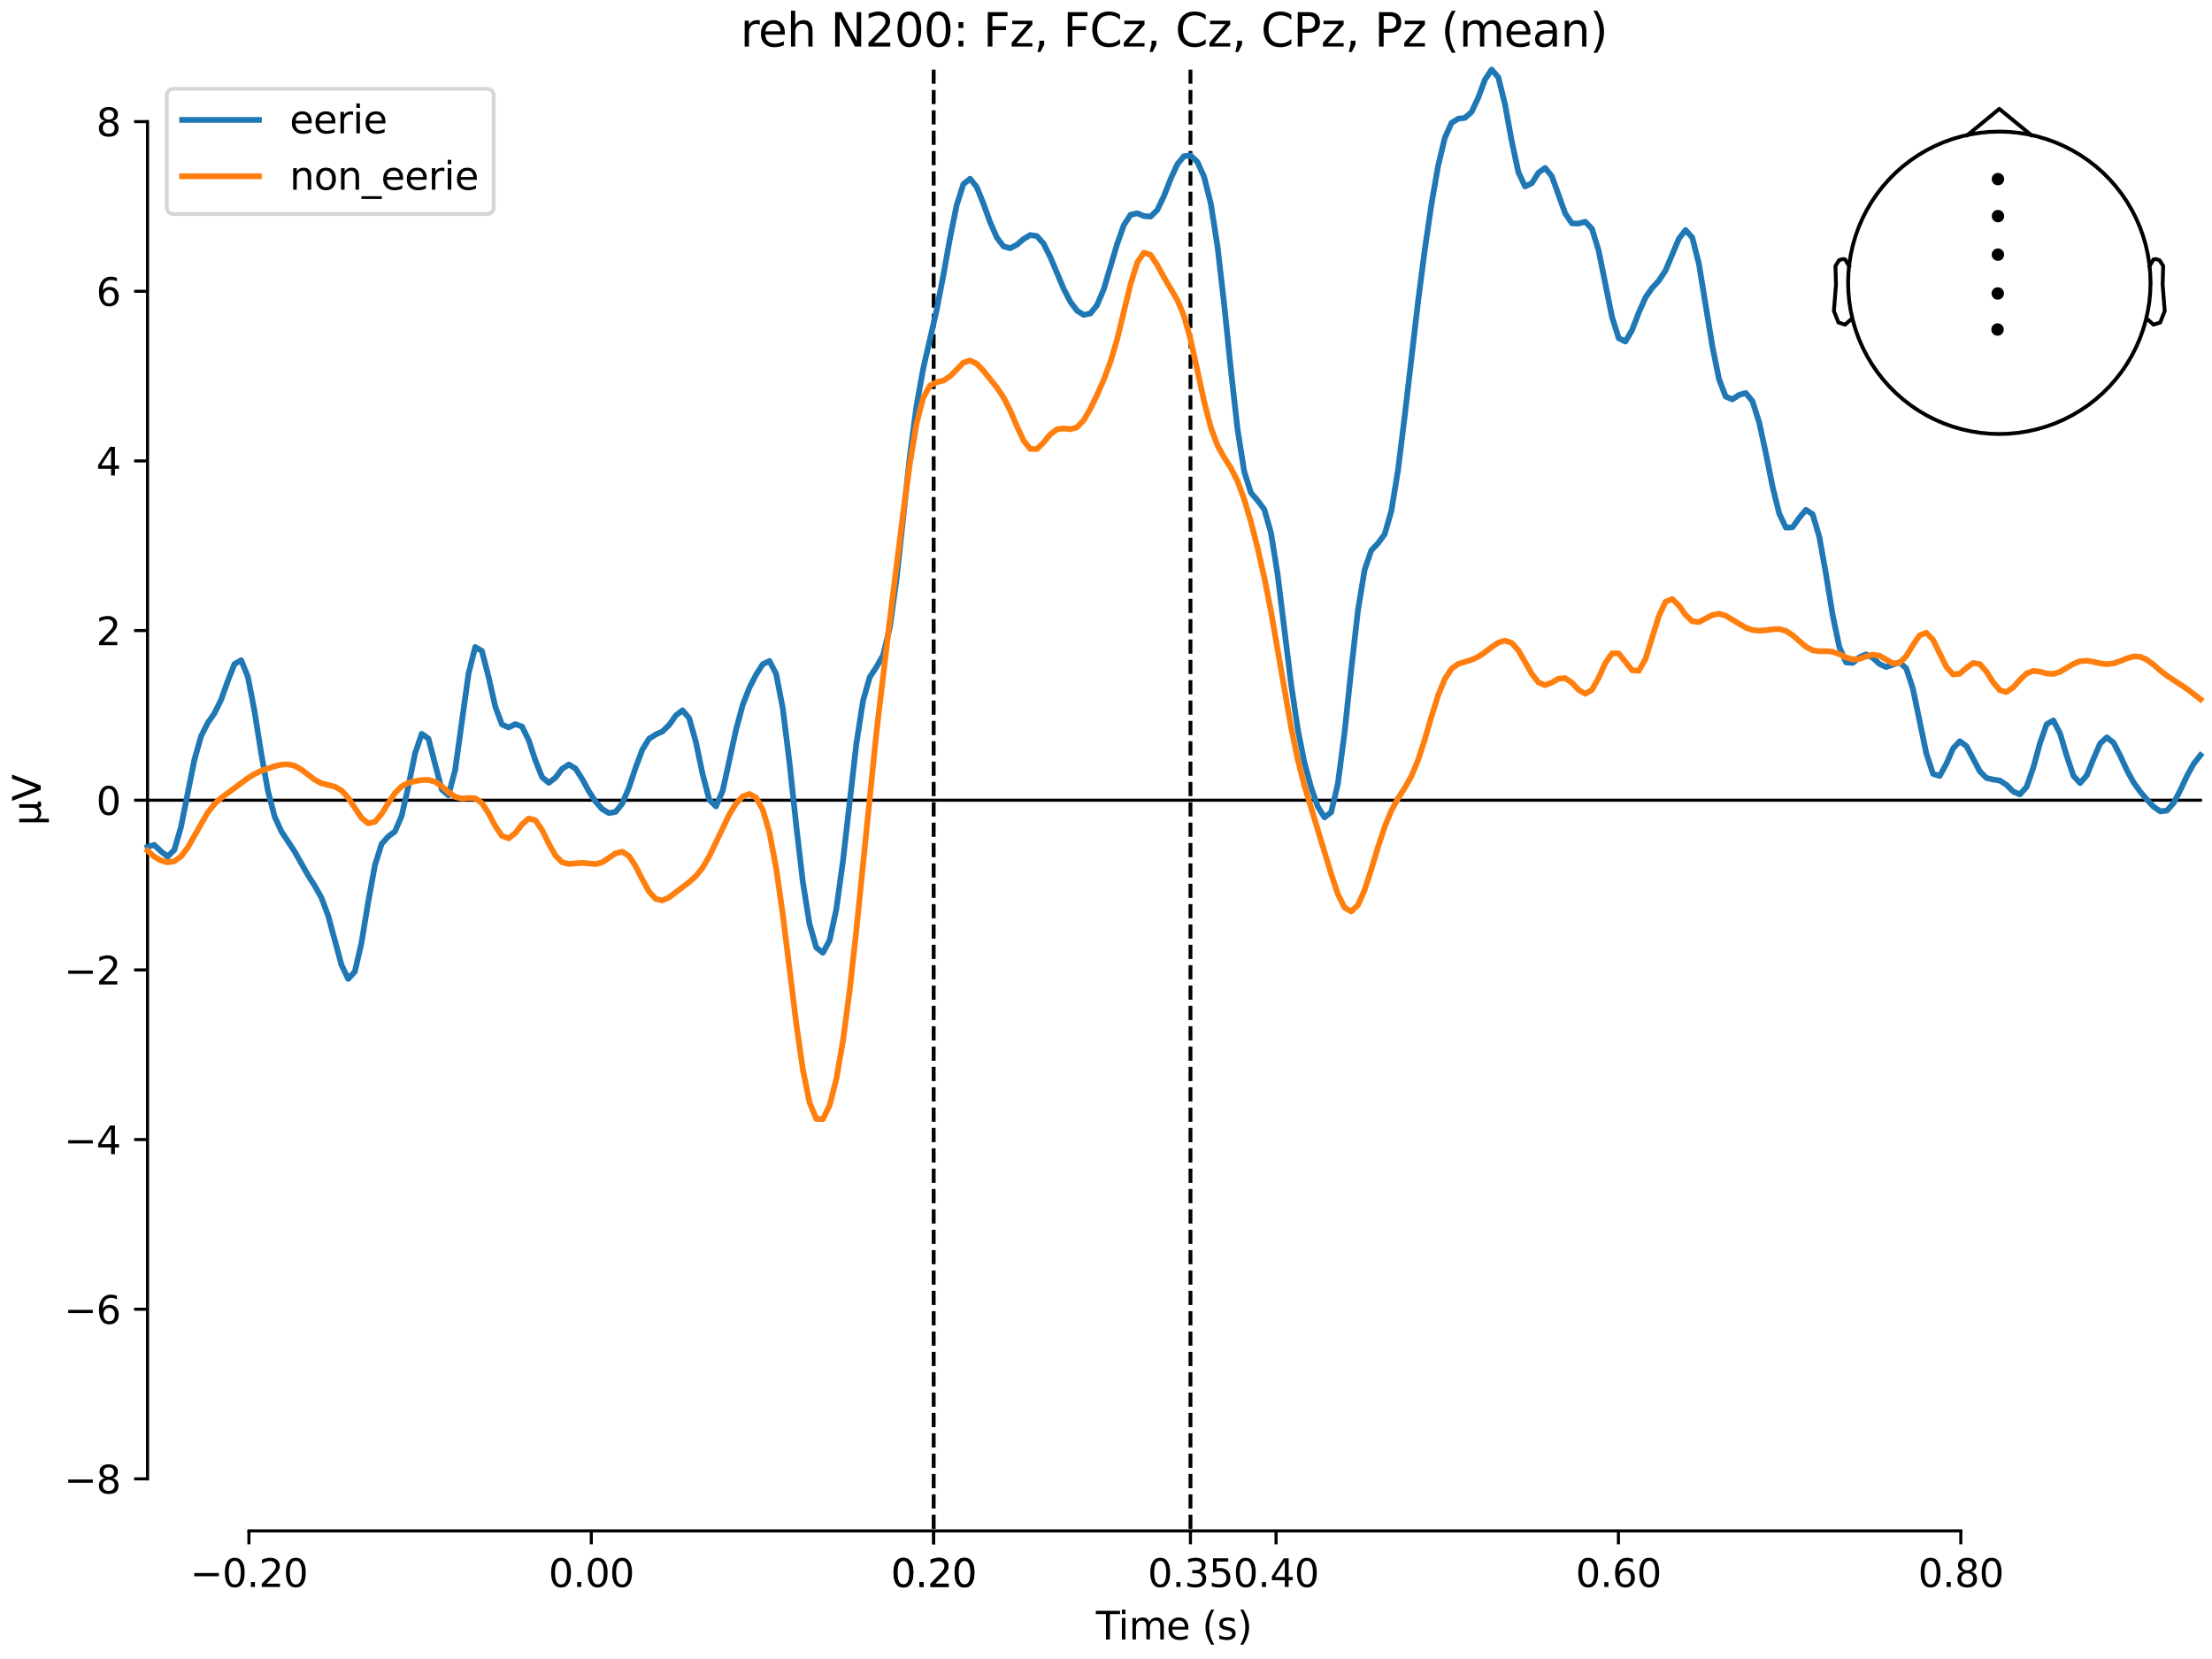 <?xml version="1.0" encoding="utf-8" standalone="no"?>
<!DOCTYPE svg PUBLIC "-//W3C//DTD SVG 1.1//EN"
  "http://www.w3.org/Graphics/SVG/1.1/DTD/svg11.dtd">
<svg xmlns:xlink="http://www.w3.org/1999/xlink" width="576pt" height="432pt" viewBox="0 0 576 432" xmlns="http://www.w3.org/2000/svg" version="1.1">
 <defs>
  <style type="text/css">*{stroke-linejoin: round; stroke-linecap: butt}</style>
 </defs>
 <g id="figure_1">
  <g id="patch_1">
   <path d="M 0 432 
L 576 432 
L 576 0 
L 0 0 
z
" style="fill: #ffffff"/>
  </g>
  <g id="axes_1">
   <g id="patch_2">
    <path d="M 38.421 398.644 
L 573 398.644 
L 573 18.118 
L 38.421 18.118 
L 38.421 398.644 
z
" style="fill: none; opacity: 0"/>
   </g>
   <g id="patch_3">
    <path d="M 38.421 385.096 
L 38.421 31.666 
" style="fill: none; stroke: #000000; stroke-width: 0.8; stroke-linejoin: miter; stroke-linecap: square"/>
   </g>
   <g id="LineCollection_1">
    <path d="M 243.128 18.118 
L 243.128 398.644 
" clip-path="url(#p1a2ca07b69)" style="fill: none; stroke-dasharray: 3.7,1.6; stroke-dashoffset: 0; stroke: #000000"/>
    <path d="M 309.994 18.118 
L 309.994 398.644 
" clip-path="url(#p1a2ca07b69)" style="fill: none; stroke-dasharray: 3.7,1.6; stroke-dashoffset: 0; stroke: #000000"/>
   </g>
   <g id="matplotlib.axis_1">
    <g id="xtick_1">
     <g id="line2d_1">
      <defs>
       <path id="m8102256a90" d="M 0 0 
L 0 3.5 
" style="stroke: #000000; stroke-width: 0.8"/>
      </defs>
      <g>
       <use xlink:href="#m8102256a90" x="64.819" y="398.644" style="stroke: #000000; stroke-width: 0.8"/>
      </g>
     </g>
     <g id="text_1">
      <!-- −0.20 -->
      <g transform="translate(49.496 413.242) scale(0.1 -0.1)">
       <defs>
        <path id="DejaVuSans-2212" d="M 678 2272 
L 4684 2272 
L 4684 1741 
L 678 1741 
L 678 2272 
z
" transform="scale(0.016)"/>
        <path id="DejaVuSans-30" d="M 2034 4250 
Q 1547 4250 1301 3770 
Q 1056 3291 1056 2328 
Q 1056 1369 1301 889 
Q 1547 409 2034 409 
Q 2525 409 2770 889 
Q 3016 1369 3016 2328 
Q 3016 3291 2770 3770 
Q 2525 4250 2034 4250 
z
M 2034 4750 
Q 2819 4750 3233 4129 
Q 3647 3509 3647 2328 
Q 3647 1150 3233 529 
Q 2819 -91 2034 -91 
Q 1250 -91 836 529 
Q 422 1150 422 2328 
Q 422 3509 836 4129 
Q 1250 4750 2034 4750 
z
" transform="scale(0.016)"/>
        <path id="DejaVuSans-2e" d="M 684 794 
L 1344 794 
L 1344 0 
L 684 0 
L 684 794 
z
" transform="scale(0.016)"/>
        <path id="DejaVuSans-32" d="M 1228 531 
L 3431 531 
L 3431 0 
L 469 0 
L 469 531 
Q 828 903 1448 1529 
Q 2069 2156 2228 2338 
Q 2531 2678 2651 2914 
Q 2772 3150 2772 3378 
Q 2772 3750 2511 3984 
Q 2250 4219 1831 4219 
Q 1534 4219 1204 4116 
Q 875 4013 500 3803 
L 500 4441 
Q 881 4594 1212 4672 
Q 1544 4750 1819 4750 
Q 2544 4750 2975 4387 
Q 3406 4025 3406 3419 
Q 3406 3131 3298 2873 
Q 3191 2616 2906 2266 
Q 2828 2175 2409 1742 
Q 1991 1309 1228 531 
z
" transform="scale(0.016)"/>
       </defs>
       <use xlink:href="#DejaVuSans-2212"/>
       <use xlink:href="#DejaVuSans-30" transform="translate(83.789 0)"/>
       <use xlink:href="#DejaVuSans-2e" transform="translate(147.412 0)"/>
       <use xlink:href="#DejaVuSans-32" transform="translate(179.199 0)"/>
       <use xlink:href="#DejaVuSans-30" transform="translate(242.822 0)"/>
      </g>
     </g>
    </g>
    <g id="xtick_2">
     <g id="line2d_2">
      <g>
       <use xlink:href="#m8102256a90" x="153.973" y="398.644" style="stroke: #000000; stroke-width: 0.8"/>
      </g>
     </g>
     <g id="text_2">
      <!-- 0.00 -->
      <g transform="translate(142.84 413.242) scale(0.1 -0.1)">
       <use xlink:href="#DejaVuSans-30"/>
       <use xlink:href="#DejaVuSans-2e" transform="translate(63.623 0)"/>
       <use xlink:href="#DejaVuSans-30" transform="translate(95.41 0)"/>
       <use xlink:href="#DejaVuSans-30" transform="translate(159.033 0)"/>
      </g>
     </g>
    </g>
    <g id="xtick_3">
     <g id="line2d_3">
      <g>
       <use xlink:href="#m8102256a90" x="243.128" y="398.644" style="stroke: #000000; stroke-width: 0.8"/>
      </g>
     </g>
     <g id="text_3">
      <!-- 0.20 -->
      <g transform="translate(231.995 413.242) scale(0.1 -0.1)">
       <use xlink:href="#DejaVuSans-30"/>
       <use xlink:href="#DejaVuSans-2e" transform="translate(63.623 0)"/>
       <use xlink:href="#DejaVuSans-32" transform="translate(95.41 0)"/>
       <use xlink:href="#DejaVuSans-30" transform="translate(159.033 0)"/>
      </g>
     </g>
    </g>
    <g id="xtick_4">
     <g id="line2d_4">
      <g>
       <use xlink:href="#m8102256a90" x="243.128" y="398.644" style="stroke: #000000; stroke-width: 0.8"/>
      </g>
     </g>
     <g id="text_4">
      <!-- 0.20 -->
      <g transform="translate(231.995 413.242) scale(0.1 -0.1)">
       <use xlink:href="#DejaVuSans-30"/>
       <use xlink:href="#DejaVuSans-2e" transform="translate(63.623 0)"/>
       <use xlink:href="#DejaVuSans-32" transform="translate(95.41 0)"/>
       <use xlink:href="#DejaVuSans-30" transform="translate(159.033 0)"/>
      </g>
     </g>
    </g>
    <g id="xtick_5">
     <g id="line2d_5">
      <g>
       <use xlink:href="#m8102256a90" x="309.994" y="398.644" style="stroke: #000000; stroke-width: 0.8"/>
      </g>
     </g>
     <g id="text_5">
      <!-- 0.35 -->
      <g transform="translate(298.861 413.242) scale(0.1 -0.1)">
       <defs>
        <path id="DejaVuSans-33" d="M 2597 2516 
Q 3050 2419 3304 2112 
Q 3559 1806 3559 1356 
Q 3559 666 3084 287 
Q 2609 -91 1734 -91 
Q 1441 -91 1130 -33 
Q 819 25 488 141 
L 488 750 
Q 750 597 1062 519 
Q 1375 441 1716 441 
Q 2309 441 2620 675 
Q 2931 909 2931 1356 
Q 2931 1769 2642 2001 
Q 2353 2234 1838 2234 
L 1294 2234 
L 1294 2753 
L 1863 2753 
Q 2328 2753 2575 2939 
Q 2822 3125 2822 3475 
Q 2822 3834 2567 4026 
Q 2313 4219 1838 4219 
Q 1578 4219 1281 4162 
Q 984 4106 628 3988 
L 628 4550 
Q 988 4650 1302 4700 
Q 1616 4750 1894 4750 
Q 2613 4750 3031 4423 
Q 3450 4097 3450 3541 
Q 3450 3153 3228 2886 
Q 3006 2619 2597 2516 
z
" transform="scale(0.016)"/>
        <path id="DejaVuSans-35" d="M 691 4666 
L 3169 4666 
L 3169 4134 
L 1269 4134 
L 1269 2991 
Q 1406 3038 1543 3061 
Q 1681 3084 1819 3084 
Q 2600 3084 3056 2656 
Q 3513 2228 3513 1497 
Q 3513 744 3044 326 
Q 2575 -91 1722 -91 
Q 1428 -91 1123 -41 
Q 819 9 494 109 
L 494 744 
Q 775 591 1075 516 
Q 1375 441 1709 441 
Q 2250 441 2565 725 
Q 2881 1009 2881 1497 
Q 2881 1984 2565 2268 
Q 2250 2553 1709 2553 
Q 1456 2553 1204 2497 
Q 953 2441 691 2322 
L 691 4666 
z
" transform="scale(0.016)"/>
       </defs>
       <use xlink:href="#DejaVuSans-30"/>
       <use xlink:href="#DejaVuSans-2e" transform="translate(63.623 0)"/>
       <use xlink:href="#DejaVuSans-33" transform="translate(95.41 0)"/>
       <use xlink:href="#DejaVuSans-35" transform="translate(159.033 0)"/>
      </g>
     </g>
    </g>
    <g id="xtick_6">
     <g id="line2d_6">
      <g>
       <use xlink:href="#m8102256a90" x="332.282" y="398.644" style="stroke: #000000; stroke-width: 0.8"/>
      </g>
     </g>
     <g id="text_6">
      <!-- 0.40 -->
      <g transform="translate(321.15 413.242) scale(0.1 -0.1)">
       <defs>
        <path id="DejaVuSans-34" d="M 2419 4116 
L 825 1625 
L 2419 1625 
L 2419 4116 
z
M 2253 4666 
L 3047 4666 
L 3047 1625 
L 3713 1625 
L 3713 1100 
L 3047 1100 
L 3047 0 
L 2419 0 
L 2419 1100 
L 313 1100 
L 313 1709 
L 2253 4666 
z
" transform="scale(0.016)"/>
       </defs>
       <use xlink:href="#DejaVuSans-30"/>
       <use xlink:href="#DejaVuSans-2e" transform="translate(63.623 0)"/>
       <use xlink:href="#DejaVuSans-34" transform="translate(95.41 0)"/>
       <use xlink:href="#DejaVuSans-30" transform="translate(159.033 0)"/>
      </g>
     </g>
    </g>
    <g id="xtick_7">
     <g id="line2d_7">
      <g>
       <use xlink:href="#m8102256a90" x="421.437" y="398.644" style="stroke: #000000; stroke-width: 0.8"/>
      </g>
     </g>
     <g id="text_7">
      <!-- 0.60 -->
      <g transform="translate(410.304 413.242) scale(0.1 -0.1)">
       <defs>
        <path id="DejaVuSans-36" d="M 2113 2584 
Q 1688 2584 1439 2293 
Q 1191 2003 1191 1497 
Q 1191 994 1439 701 
Q 1688 409 2113 409 
Q 2538 409 2786 701 
Q 3034 994 3034 1497 
Q 3034 2003 2786 2293 
Q 2538 2584 2113 2584 
z
M 3366 4563 
L 3366 3988 
Q 3128 4100 2886 4159 
Q 2644 4219 2406 4219 
Q 1781 4219 1451 3797 
Q 1122 3375 1075 2522 
Q 1259 2794 1537 2939 
Q 1816 3084 2150 3084 
Q 2853 3084 3261 2657 
Q 3669 2231 3669 1497 
Q 3669 778 3244 343 
Q 2819 -91 2113 -91 
Q 1303 -91 875 529 
Q 447 1150 447 2328 
Q 447 3434 972 4092 
Q 1497 4750 2381 4750 
Q 2619 4750 2861 4703 
Q 3103 4656 3366 4563 
z
" transform="scale(0.016)"/>
       </defs>
       <use xlink:href="#DejaVuSans-30"/>
       <use xlink:href="#DejaVuSans-2e" transform="translate(63.623 0)"/>
       <use xlink:href="#DejaVuSans-36" transform="translate(95.41 0)"/>
       <use xlink:href="#DejaVuSans-30" transform="translate(159.033 0)"/>
      </g>
     </g>
    </g>
    <g id="xtick_8">
     <g id="line2d_8">
      <g>
       <use xlink:href="#m8102256a90" x="510.592" y="398.644" style="stroke: #000000; stroke-width: 0.8"/>
      </g>
     </g>
     <g id="text_8">
      <!-- 0.80 -->
      <g transform="translate(499.459 413.242) scale(0.1 -0.1)">
       <defs>
        <path id="DejaVuSans-38" d="M 2034 2216 
Q 1584 2216 1326 1975 
Q 1069 1734 1069 1313 
Q 1069 891 1326 650 
Q 1584 409 2034 409 
Q 2484 409 2743 651 
Q 3003 894 3003 1313 
Q 3003 1734 2745 1975 
Q 2488 2216 2034 2216 
z
M 1403 2484 
Q 997 2584 770 2862 
Q 544 3141 544 3541 
Q 544 4100 942 4425 
Q 1341 4750 2034 4750 
Q 2731 4750 3128 4425 
Q 3525 4100 3525 3541 
Q 3525 3141 3298 2862 
Q 3072 2584 2669 2484 
Q 3125 2378 3379 2068 
Q 3634 1759 3634 1313 
Q 3634 634 3220 271 
Q 2806 -91 2034 -91 
Q 1263 -91 848 271 
Q 434 634 434 1313 
Q 434 1759 690 2068 
Q 947 2378 1403 2484 
z
M 1172 3481 
Q 1172 3119 1398 2916 
Q 1625 2713 2034 2713 
Q 2441 2713 2670 2916 
Q 2900 3119 2900 3481 
Q 2900 3844 2670 4047 
Q 2441 4250 2034 4250 
Q 1625 4250 1398 4047 
Q 1172 3844 1172 3481 
z
" transform="scale(0.016)"/>
       </defs>
       <use xlink:href="#DejaVuSans-30"/>
       <use xlink:href="#DejaVuSans-2e" transform="translate(63.623 0)"/>
       <use xlink:href="#DejaVuSans-38" transform="translate(95.41 0)"/>
       <use xlink:href="#DejaVuSans-30" transform="translate(159.033 0)"/>
      </g>
     </g>
    </g>
    <g id="text_9">
     <!-- Time (s) -->
     <g transform="translate(285.381 426.92) scale(0.1 -0.1)">
      <defs>
       <path id="DejaVuSans-54" d="M -19 4666 
L 3928 4666 
L 3928 4134 
L 2272 4134 
L 2272 0 
L 1638 0 
L 1638 4134 
L -19 4134 
L -19 4666 
z
" transform="scale(0.016)"/>
       <path id="DejaVuSans-69" d="M 603 3500 
L 1178 3500 
L 1178 0 
L 603 0 
L 603 3500 
z
M 603 4863 
L 1178 4863 
L 1178 4134 
L 603 4134 
L 603 4863 
z
" transform="scale(0.016)"/>
       <path id="DejaVuSans-6d" d="M 3328 2828 
Q 3544 3216 3844 3400 
Q 4144 3584 4550 3584 
Q 5097 3584 5394 3201 
Q 5691 2819 5691 2113 
L 5691 0 
L 5113 0 
L 5113 2094 
Q 5113 2597 4934 2840 
Q 4756 3084 4391 3084 
Q 3944 3084 3684 2787 
Q 3425 2491 3425 1978 
L 3425 0 
L 2847 0 
L 2847 2094 
Q 2847 2600 2669 2842 
Q 2491 3084 2119 3084 
Q 1678 3084 1418 2786 
Q 1159 2488 1159 1978 
L 1159 0 
L 581 0 
L 581 3500 
L 1159 3500 
L 1159 2956 
Q 1356 3278 1631 3431 
Q 1906 3584 2284 3584 
Q 2666 3584 2933 3390 
Q 3200 3197 3328 2828 
z
" transform="scale(0.016)"/>
       <path id="DejaVuSans-65" d="M 3597 1894 
L 3597 1613 
L 953 1613 
Q 991 1019 1311 708 
Q 1631 397 2203 397 
Q 2534 397 2845 478 
Q 3156 559 3463 722 
L 3463 178 
Q 3153 47 2828 -22 
Q 2503 -91 2169 -91 
Q 1331 -91 842 396 
Q 353 884 353 1716 
Q 353 2575 817 3079 
Q 1281 3584 2069 3584 
Q 2775 3584 3186 3129 
Q 3597 2675 3597 1894 
z
M 3022 2063 
Q 3016 2534 2758 2815 
Q 2500 3097 2075 3097 
Q 1594 3097 1305 2825 
Q 1016 2553 972 2059 
L 3022 2063 
z
" transform="scale(0.016)"/>
       <path id="DejaVuSans-20" transform="scale(0.016)"/>
       <path id="DejaVuSans-28" d="M 1984 4856 
Q 1566 4138 1362 3434 
Q 1159 2731 1159 2009 
Q 1159 1288 1364 580 
Q 1569 -128 1984 -844 
L 1484 -844 
Q 1016 -109 783 600 
Q 550 1309 550 2009 
Q 550 2706 781 3412 
Q 1013 4119 1484 4856 
L 1984 4856 
z
" transform="scale(0.016)"/>
       <path id="DejaVuSans-73" d="M 2834 3397 
L 2834 2853 
Q 2591 2978 2328 3040 
Q 2066 3103 1784 3103 
Q 1356 3103 1142 2972 
Q 928 2841 928 2578 
Q 928 2378 1081 2264 
Q 1234 2150 1697 2047 
L 1894 2003 
Q 2506 1872 2764 1633 
Q 3022 1394 3022 966 
Q 3022 478 2636 193 
Q 2250 -91 1575 -91 
Q 1294 -91 989 -36 
Q 684 19 347 128 
L 347 722 
Q 666 556 975 473 
Q 1284 391 1588 391 
Q 1994 391 2212 530 
Q 2431 669 2431 922 
Q 2431 1156 2273 1281 
Q 2116 1406 1581 1522 
L 1381 1569 
Q 847 1681 609 1914 
Q 372 2147 372 2553 
Q 372 3047 722 3315 
Q 1072 3584 1716 3584 
Q 2034 3584 2315 3537 
Q 2597 3491 2834 3397 
z
" transform="scale(0.016)"/>
       <path id="DejaVuSans-29" d="M 513 4856 
L 1013 4856 
Q 1481 4119 1714 3412 
Q 1947 2706 1947 2009 
Q 1947 1309 1714 600 
Q 1481 -109 1013 -844 
L 513 -844 
Q 928 -128 1133 580 
Q 1338 1288 1338 2009 
Q 1338 2731 1133 3434 
Q 928 4138 513 4856 
z
" transform="scale(0.016)"/>
      </defs>
      <use xlink:href="#DejaVuSans-54"/>
      <use xlink:href="#DejaVuSans-69" transform="translate(57.959 0)"/>
      <use xlink:href="#DejaVuSans-6d" transform="translate(85.742 0)"/>
      <use xlink:href="#DejaVuSans-65" transform="translate(183.154 0)"/>
      <use xlink:href="#DejaVuSans-20" transform="translate(244.678 0)"/>
      <use xlink:href="#DejaVuSans-28" transform="translate(276.465 0)"/>
      <use xlink:href="#DejaVuSans-73" transform="translate(315.479 0)"/>
      <use xlink:href="#DejaVuSans-29" transform="translate(367.578 0)"/>
     </g>
    </g>
   </g>
   <g id="matplotlib.axis_2">
    <g id="ytick_1">
     <g id="line2d_9">
      <defs>
       <path id="m8fa2802367" d="M 0 0 
L -3.5 0 
" style="stroke: #000000; stroke-width: 0.8"/>
      </defs>
      <g>
       <use xlink:href="#m8fa2802367" x="38.421" y="385.096" style="stroke: #000000; stroke-width: 0.8"/>
      </g>
     </g>
     <g id="text_10">
      <!-- −8 -->
      <g transform="translate(16.678 388.895) scale(0.1 -0.1)">
       <use xlink:href="#DejaVuSans-2212"/>
       <use xlink:href="#DejaVuSans-38" transform="translate(83.789 0)"/>
      </g>
     </g>
    </g>
    <g id="ytick_2">
     <g id="line2d_10">
      <g>
       <use xlink:href="#m8fa2802367" x="38.421" y="340.917" style="stroke: #000000; stroke-width: 0.8"/>
      </g>
     </g>
     <g id="text_11">
      <!-- −6 -->
      <g transform="translate(16.678 344.717) scale(0.1 -0.1)">
       <use xlink:href="#DejaVuSans-2212"/>
       <use xlink:href="#DejaVuSans-36" transform="translate(83.789 0)"/>
      </g>
     </g>
    </g>
    <g id="ytick_3">
     <g id="line2d_11">
      <g>
       <use xlink:href="#m8fa2802367" x="38.421" y="296.739" style="stroke: #000000; stroke-width: 0.8"/>
      </g>
     </g>
     <g id="text_12">
      <!-- −4 -->
      <g transform="translate(16.678 300.538) scale(0.1 -0.1)">
       <use xlink:href="#DejaVuSans-2212"/>
       <use xlink:href="#DejaVuSans-34" transform="translate(83.789 0)"/>
      </g>
     </g>
    </g>
    <g id="ytick_4">
     <g id="line2d_12">
      <g>
       <use xlink:href="#m8fa2802367" x="38.421" y="252.56" style="stroke: #000000; stroke-width: 0.8"/>
      </g>
     </g>
     <g id="text_13">
      <!-- −2 -->
      <g transform="translate(16.678 256.359) scale(0.1 -0.1)">
       <use xlink:href="#DejaVuSans-2212"/>
       <use xlink:href="#DejaVuSans-32" transform="translate(83.789 0)"/>
      </g>
     </g>
    </g>
    <g id="ytick_5">
     <g id="line2d_13">
      <g>
       <use xlink:href="#m8fa2802367" x="38.421" y="208.381" style="stroke: #000000; stroke-width: 0.8"/>
      </g>
     </g>
     <g id="text_14">
      <!-- 0 -->
      <g transform="translate(25.058 212.18) scale(0.1 -0.1)">
       <use xlink:href="#DejaVuSans-30"/>
      </g>
     </g>
    </g>
    <g id="ytick_6">
     <g id="line2d_14">
      <g>
       <use xlink:href="#m8fa2802367" x="38.421" y="164.202" style="stroke: #000000; stroke-width: 0.8"/>
      </g>
     </g>
     <g id="text_15">
      <!-- 2 -->
      <g transform="translate(25.058 168.001) scale(0.1 -0.1)">
       <use xlink:href="#DejaVuSans-32"/>
      </g>
     </g>
    </g>
    <g id="ytick_7">
     <g id="line2d_15">
      <g>
       <use xlink:href="#m8fa2802367" x="38.421" y="120.023" style="stroke: #000000; stroke-width: 0.8"/>
      </g>
     </g>
     <g id="text_16">
      <!-- 4 -->
      <g transform="translate(25.058 123.823) scale(0.1 -0.1)">
       <use xlink:href="#DejaVuSans-34"/>
      </g>
     </g>
    </g>
    <g id="ytick_8">
     <g id="line2d_16">
      <g>
       <use xlink:href="#m8fa2802367" x="38.421" y="75.845" style="stroke: #000000; stroke-width: 0.8"/>
      </g>
     </g>
     <g id="text_17">
      <!-- 6 -->
      <g transform="translate(25.058 79.644) scale(0.1 -0.1)">
       <use xlink:href="#DejaVuSans-36"/>
      </g>
     </g>
    </g>
    <g id="ytick_9">
     <g id="line2d_17">
      <g>
       <use xlink:href="#m8fa2802367" x="38.421" y="31.666" style="stroke: #000000; stroke-width: 0.8"/>
      </g>
     </g>
     <g id="text_18">
      <!-- 8 -->
      <g transform="translate(25.058 35.465) scale(0.1 -0.1)">
       <use xlink:href="#DejaVuSans-38"/>
      </g>
     </g>
    </g>
    <g id="text_19">
     <!-- µV -->
     <g transform="translate(10.599 214.982) rotate(-90) scale(0.1 -0.1)">
      <defs>
       <path id="DejaVuSans-b5" d="M 544 -1331 
L 544 3500 
L 1119 3500 
L 1119 1325 
Q 1119 872 1334 640 
Q 1550 409 1972 409 
Q 2434 409 2667 671 
Q 2900 934 2900 1459 
L 2900 3500 
L 3475 3500 
L 3475 806 
Q 3475 619 3529 530 
Q 3584 441 3700 441 
Q 3728 441 3778 458 
Q 3828 475 3916 513 
L 3916 50 
Q 3788 -22 3673 -56 
Q 3559 -91 3450 -91 
Q 3234 -91 3106 31 
Q 2978 153 2931 403 
Q 2775 156 2548 32 
Q 2322 -91 2016 -91 
Q 1697 -91 1473 31 
Q 1250 153 1119 397 
L 1119 -1331 
L 544 -1331 
z
" transform="scale(0.016)"/>
       <path id="DejaVuSans-56" d="M 1831 0 
L 50 4666 
L 709 4666 
L 2188 738 
L 3669 4666 
L 4325 4666 
L 2547 0 
L 1831 0 
z
" transform="scale(0.016)"/>
      </defs>
      <use xlink:href="#DejaVuSans-b5"/>
      <use xlink:href="#DejaVuSans-56" transform="translate(63.623 0)"/>
     </g>
    </g>
   </g>
   <g id="patch_4">
    <path d="M 64.819 398.644 
L 510.592 398.644 
" style="fill: none; stroke: #000000; stroke-width: 0.8; stroke-linejoin: miter; stroke-linecap: square"/>
   </g>
   <g id="patch_5">
    <path d="M 38.421 208.381 
L 573 208.381 
" style="fill: none; stroke: #000000; stroke-width: 0.8; stroke-linejoin: miter; stroke-linecap: square"/>
   </g>
   <g id="text_20">
    <!-- reh N200: Fz, FCz, Cz, CPz, Pz (mean) -->
    <g transform="translate(192.797 12.118) scale(0.12 -0.12)">
     <defs>
      <path id="DejaVuSans-72" d="M 2631 2963 
Q 2534 3019 2420 3045 
Q 2306 3072 2169 3072 
Q 1681 3072 1420 2755 
Q 1159 2438 1159 1844 
L 1159 0 
L 581 0 
L 581 3500 
L 1159 3500 
L 1159 2956 
Q 1341 3275 1631 3429 
Q 1922 3584 2338 3584 
Q 2397 3584 2469 3576 
Q 2541 3569 2628 3553 
L 2631 2963 
z
" transform="scale(0.016)"/>
      <path id="DejaVuSans-68" d="M 3513 2113 
L 3513 0 
L 2938 0 
L 2938 2094 
Q 2938 2591 2744 2837 
Q 2550 3084 2163 3084 
Q 1697 3084 1428 2787 
Q 1159 2491 1159 1978 
L 1159 0 
L 581 0 
L 581 4863 
L 1159 4863 
L 1159 2956 
Q 1366 3272 1645 3428 
Q 1925 3584 2291 3584 
Q 2894 3584 3203 3211 
Q 3513 2838 3513 2113 
z
" transform="scale(0.016)"/>
      <path id="DejaVuSans-4e" d="M 628 4666 
L 1478 4666 
L 3547 763 
L 3547 4666 
L 4159 4666 
L 4159 0 
L 3309 0 
L 1241 3903 
L 1241 0 
L 628 0 
L 628 4666 
z
" transform="scale(0.016)"/>
      <path id="DejaVuSans-3a" d="M 750 794 
L 1409 794 
L 1409 0 
L 750 0 
L 750 794 
z
M 750 3309 
L 1409 3309 
L 1409 2516 
L 750 2516 
L 750 3309 
z
" transform="scale(0.016)"/>
      <path id="DejaVuSans-46" d="M 628 4666 
L 3309 4666 
L 3309 4134 
L 1259 4134 
L 1259 2759 
L 3109 2759 
L 3109 2228 
L 1259 2228 
L 1259 0 
L 628 0 
L 628 4666 
z
" transform="scale(0.016)"/>
      <path id="DejaVuSans-7a" d="M 353 3500 
L 3084 3500 
L 3084 2975 
L 922 459 
L 3084 459 
L 3084 0 
L 275 0 
L 275 525 
L 2438 3041 
L 353 3041 
L 353 3500 
z
" transform="scale(0.016)"/>
      <path id="DejaVuSans-2c" d="M 750 794 
L 1409 794 
L 1409 256 
L 897 -744 
L 494 -744 
L 750 256 
L 750 794 
z
" transform="scale(0.016)"/>
      <path id="DejaVuSans-43" d="M 4122 4306 
L 4122 3641 
Q 3803 3938 3442 4084 
Q 3081 4231 2675 4231 
Q 1875 4231 1450 3742 
Q 1025 3253 1025 2328 
Q 1025 1406 1450 917 
Q 1875 428 2675 428 
Q 3081 428 3442 575 
Q 3803 722 4122 1019 
L 4122 359 
Q 3791 134 3420 21 
Q 3050 -91 2638 -91 
Q 1578 -91 968 557 
Q 359 1206 359 2328 
Q 359 3453 968 4101 
Q 1578 4750 2638 4750 
Q 3056 4750 3426 4639 
Q 3797 4528 4122 4306 
z
" transform="scale(0.016)"/>
      <path id="DejaVuSans-50" d="M 1259 4147 
L 1259 2394 
L 2053 2394 
Q 2494 2394 2734 2622 
Q 2975 2850 2975 3272 
Q 2975 3691 2734 3919 
Q 2494 4147 2053 4147 
L 1259 4147 
z
M 628 4666 
L 2053 4666 
Q 2838 4666 3239 4311 
Q 3641 3956 3641 3272 
Q 3641 2581 3239 2228 
Q 2838 1875 2053 1875 
L 1259 1875 
L 1259 0 
L 628 0 
L 628 4666 
z
" transform="scale(0.016)"/>
      <path id="DejaVuSans-61" d="M 2194 1759 
Q 1497 1759 1228 1600 
Q 959 1441 959 1056 
Q 959 750 1161 570 
Q 1363 391 1709 391 
Q 2188 391 2477 730 
Q 2766 1069 2766 1631 
L 2766 1759 
L 2194 1759 
z
M 3341 1997 
L 3341 0 
L 2766 0 
L 2766 531 
Q 2569 213 2275 61 
Q 1981 -91 1556 -91 
Q 1019 -91 701 211 
Q 384 513 384 1019 
Q 384 1609 779 1909 
Q 1175 2209 1959 2209 
L 2766 2209 
L 2766 2266 
Q 2766 2663 2505 2880 
Q 2244 3097 1772 3097 
Q 1472 3097 1187 3025 
Q 903 2953 641 2809 
L 641 3341 
Q 956 3463 1253 3523 
Q 1550 3584 1831 3584 
Q 2591 3584 2966 3190 
Q 3341 2797 3341 1997 
z
" transform="scale(0.016)"/>
      <path id="DejaVuSans-6e" d="M 3513 2113 
L 3513 0 
L 2938 0 
L 2938 2094 
Q 2938 2591 2744 2837 
Q 2550 3084 2163 3084 
Q 1697 3084 1428 2787 
Q 1159 2491 1159 1978 
L 1159 0 
L 581 0 
L 581 3500 
L 1159 3500 
L 1159 2956 
Q 1366 3272 1645 3428 
Q 1925 3584 2291 3584 
Q 2894 3584 3203 3211 
Q 3513 2838 3513 2113 
z
" transform="scale(0.016)"/>
     </defs>
     <use xlink:href="#DejaVuSans-72"/>
     <use xlink:href="#DejaVuSans-65" transform="translate(38.863 0)"/>
     <use xlink:href="#DejaVuSans-68" transform="translate(100.387 0)"/>
     <use xlink:href="#DejaVuSans-20" transform="translate(163.766 0)"/>
     <use xlink:href="#DejaVuSans-4e" transform="translate(195.553 0)"/>
     <use xlink:href="#DejaVuSans-32" transform="translate(270.357 0)"/>
     <use xlink:href="#DejaVuSans-30" transform="translate(333.98 0)"/>
     <use xlink:href="#DejaVuSans-30" transform="translate(397.604 0)"/>
     <use xlink:href="#DejaVuSans-3a" transform="translate(461.227 0)"/>
     <use xlink:href="#DejaVuSans-20" transform="translate(494.918 0)"/>
     <use xlink:href="#DejaVuSans-46" transform="translate(526.705 0)"/>
     <use xlink:href="#DejaVuSans-7a" transform="translate(584.225 0)"/>
     <use xlink:href="#DejaVuSans-2c" transform="translate(636.715 0)"/>
     <use xlink:href="#DejaVuSans-20" transform="translate(668.502 0)"/>
     <use xlink:href="#DejaVuSans-46" transform="translate(700.289 0)"/>
     <use xlink:href="#DejaVuSans-43" transform="translate(757.809 0)"/>
     <use xlink:href="#DejaVuSans-7a" transform="translate(827.633 0)"/>
     <use xlink:href="#DejaVuSans-2c" transform="translate(880.123 0)"/>
     <use xlink:href="#DejaVuSans-20" transform="translate(911.91 0)"/>
     <use xlink:href="#DejaVuSans-43" transform="translate(943.697 0)"/>
     <use xlink:href="#DejaVuSans-7a" transform="translate(1013.521 0)"/>
     <use xlink:href="#DejaVuSans-2c" transform="translate(1066.012 0)"/>
     <use xlink:href="#DejaVuSans-20" transform="translate(1097.799 0)"/>
     <use xlink:href="#DejaVuSans-43" transform="translate(1129.586 0)"/>
     <use xlink:href="#DejaVuSans-50" transform="translate(1199.41 0)"/>
     <use xlink:href="#DejaVuSans-7a" transform="translate(1259.713 0)"/>
     <use xlink:href="#DejaVuSans-2c" transform="translate(1312.203 0)"/>
     <use xlink:href="#DejaVuSans-20" transform="translate(1343.99 0)"/>
     <use xlink:href="#DejaVuSans-50" transform="translate(1375.777 0)"/>
     <use xlink:href="#DejaVuSans-7a" transform="translate(1436.08 0)"/>
     <use xlink:href="#DejaVuSans-20" transform="translate(1488.57 0)"/>
     <use xlink:href="#DejaVuSans-28" transform="translate(1520.357 0)"/>
     <use xlink:href="#DejaVuSans-6d" transform="translate(1559.371 0)"/>
     <use xlink:href="#DejaVuSans-65" transform="translate(1656.783 0)"/>
     <use xlink:href="#DejaVuSans-61" transform="translate(1718.307 0)"/>
     <use xlink:href="#DejaVuSans-6e" transform="translate(1779.586 0)"/>
     <use xlink:href="#DejaVuSans-29" transform="translate(1842.965 0)"/>
    </g>
   </g>
   <g id="legend_1">
    <g id="patch_6">
     <path d="M 45.421 55.753 
L 126.563 55.753 
Q 128.563 55.753 128.563 53.753 
L 128.563 25.118 
Q 128.563 23.118 126.563 23.118 
L 45.421 23.118 
Q 43.421 23.118 43.421 25.118 
L 43.421 53.753 
Q 43.421 55.753 45.421 55.753 
z
" style="fill: #ffffff; opacity: 0.8; stroke: #cccccc; stroke-linejoin: miter"/>
    </g>
    <g id="line2d_18">
     <path d="M 47.421 31.217 
L 57.421 31.217 
L 67.421 31.217 
" style="fill: none; stroke: #1f77b4; stroke-width: 1.5; stroke-linecap: square"/>
    </g>
    <g id="text_21">
     <!-- eerie -->
     <g transform="translate(75.421 34.717) scale(0.1 -0.1)">
      <use xlink:href="#DejaVuSans-65"/>
      <use xlink:href="#DejaVuSans-65" transform="translate(61.523 0)"/>
      <use xlink:href="#DejaVuSans-72" transform="translate(123.047 0)"/>
      <use xlink:href="#DejaVuSans-69" transform="translate(164.16 0)"/>
      <use xlink:href="#DejaVuSans-65" transform="translate(191.943 0)"/>
     </g>
    </g>
    <g id="line2d_19">
     <path d="M 47.421 45.895 
L 57.421 45.895 
L 67.421 45.895 
" style="fill: none; stroke: #ff7f0e; stroke-width: 1.5; stroke-linecap: square"/>
    </g>
    <g id="text_22">
     <!-- non_eerie -->
     <g transform="translate(75.421 49.395) scale(0.1 -0.1)">
      <defs>
       <path id="DejaVuSans-6f" d="M 1959 3097 
Q 1497 3097 1228 2736 
Q 959 2375 959 1747 
Q 959 1119 1226 758 
Q 1494 397 1959 397 
Q 2419 397 2687 759 
Q 2956 1122 2956 1747 
Q 2956 2369 2687 2733 
Q 2419 3097 1959 3097 
z
M 1959 3584 
Q 2709 3584 3137 3096 
Q 3566 2609 3566 1747 
Q 3566 888 3137 398 
Q 2709 -91 1959 -91 
Q 1206 -91 779 398 
Q 353 888 353 1747 
Q 353 2609 779 3096 
Q 1206 3584 1959 3584 
z
" transform="scale(0.016)"/>
       <path id="DejaVuSans-5f" d="M 3263 -1063 
L 3263 -1509 
L -63 -1509 
L -63 -1063 
L 3263 -1063 
z
" transform="scale(0.016)"/>
      </defs>
      <use xlink:href="#DejaVuSans-6e"/>
      <use xlink:href="#DejaVuSans-6f" transform="translate(63.379 0)"/>
      <use xlink:href="#DejaVuSans-6e" transform="translate(124.561 0)"/>
      <use xlink:href="#DejaVuSans-5f" transform="translate(187.939 0)"/>
      <use xlink:href="#DejaVuSans-65" transform="translate(237.939 0)"/>
      <use xlink:href="#DejaVuSans-65" transform="translate(299.463 0)"/>
      <use xlink:href="#DejaVuSans-72" transform="translate(360.986 0)"/>
      <use xlink:href="#DejaVuSans-69" transform="translate(402.1 0)"/>
      <use xlink:href="#DejaVuSans-65" transform="translate(429.883 0)"/>
     </g>
    </g>
   </g>
   <g id="line2d_20">
    <path d="M 38.421 220.549 
L 40.162 220.004 
L 41.903 221.668 
L 43.644 223.049 
L 45.386 221.314 
L 47.127 215.336 
L 50.61 197.91 
L 52.351 191.732 
L 54.092 188.259 
L 55.834 185.753 
L 57.575 182.227 
L 59.316 177.329 
L 61.057 172.912 
L 62.799 171.914 
L 64.54 176.21 
L 66.281 185.221 
L 68.023 196.211 
L 69.764 205.944 
L 71.505 212.603 
L 73.247 216.453 
L 76.729 221.751 
L 80.212 227.916 
L 81.953 230.652 
L 83.694 233.756 
L 85.436 238.375 
L 88.918 251.26 
L 90.66 254.901 
L 92.401 253.037 
L 94.142 245.456 
L 95.883 234.858 
L 97.625 225.339 
L 99.366 219.756 
L 101.107 217.822 
L 102.849 216.505 
L 104.59 212.454 
L 106.331 204.804 
L 108.073 196.217 
L 109.814 191.088 
L 111.555 192.311 
L 115.038 205.602 
L 116.779 207.095 
L 118.52 200.515 
L 122.003 175.437 
L 123.744 168.49 
L 125.486 169.51 
L 127.227 176.279 
L 128.968 183.995 
L 130.709 188.652 
L 132.451 189.415 
L 134.192 188.56 
L 135.933 189.194 
L 137.675 192.734 
L 139.416 198.013 
L 141.157 202.374 
L 142.899 203.844 
L 144.64 202.501 
L 146.381 200.195 
L 148.122 199.078 
L 149.864 200.124 
L 151.605 202.847 
L 153.346 206.042 
L 155.088 208.762 
L 156.829 210.698 
L 158.57 211.712 
L 160.312 211.404 
L 162.053 209.215 
L 163.794 205.04 
L 165.535 199.823 
L 167.277 195.184 
L 169.018 192.359 
L 170.759 191.244 
L 172.501 190.479 
L 174.242 188.783 
L 175.983 186.31 
L 177.725 184.955 
L 179.466 187.028 
L 181.207 193.212 
L 182.948 201.545 
L 184.69 208.239 
L 186.431 209.974 
L 188.172 205.974 
L 191.655 190.038 
L 193.396 183.577 
L 195.138 179.102 
L 196.879 175.695 
L 198.62 172.959 
L 200.361 172.122 
L 202.103 175.473 
L 203.844 184.524 
L 205.585 198.608 
L 207.327 214.862 
L 209.068 229.723 
L 210.809 240.652 
L 212.551 246.729 
L 214.292 248.094 
L 216.033 244.843 
L 217.774 236.757 
L 219.516 224.117 
L 222.998 193.657 
L 224.74 182.436 
L 226.481 176.336 
L 228.222 173.687 
L 229.964 170.604 
L 231.705 163.413 
L 233.446 150.884 
L 236.929 118.741 
L 238.67 105.56 
L 240.411 95.955 
L 243.894 80.767 
L 245.635 71.758 
L 247.377 62.01 
L 249.118 53.418 
L 250.859 47.962 
L 252.6 46.54 
L 254.342 48.706 
L 256.083 53.041 
L 257.824 57.857 
L 259.566 61.821 
L 261.307 64.138 
L 263.048 64.644 
L 264.79 63.738 
L 266.531 62.244 
L 268.272 61.2 
L 270.013 61.475 
L 271.755 63.461 
L 273.496 66.922 
L 276.979 75.207 
L 278.72 78.576 
L 280.461 80.899 
L 282.203 82 
L 283.944 81.618 
L 285.685 79.426 
L 287.427 75.267 
L 290.909 63.524 
L 292.65 58.607 
L 294.392 55.934 
L 296.133 55.536 
L 297.874 56.252 
L 299.616 56.395 
L 301.357 54.681 
L 303.098 51.042 
L 304.84 46.577 
L 306.581 42.766 
L 308.322 40.658 
L 310.063 40.497 
L 311.805 42.19 
L 313.546 46.044 
L 315.287 53.017 
L 317.029 64.115 
L 318.77 79.186 
L 320.511 96.203 
L 322.253 111.775 
L 323.994 122.781 
L 325.735 128.311 
L 327.476 130.33 
L 329.218 132.649 
L 330.959 138.728 
L 332.7 149.649 
L 336.183 177.997 
L 337.924 189.807 
L 339.666 198.562 
L 341.407 205.056 
L 343.148 210.034 
L 344.889 212.85 
L 346.631 211.496 
L 348.372 204.129 
L 350.113 190.837 
L 351.855 174.373 
L 353.596 159.055 
L 355.337 148.423 
L 357.079 143.315 
L 358.82 141.489 
L 360.561 139.123 
L 362.302 133.081 
L 364.044 122.401 
L 365.785 108.348 
L 369.268 78.446 
L 371.009 65.059 
L 372.75 53.144 
L 374.492 43.14 
L 376.233 35.905 
L 377.974 32.01 
L 379.715 30.91 
L 381.457 30.694 
L 383.198 29.162 
L 384.939 25.412 
L 386.681 20.745 
L 388.422 18.118 
L 390.163 20.152 
L 391.905 27.186 
L 393.646 36.737 
L 395.387 44.835 
L 397.128 48.546 
L 398.87 47.731 
L 400.611 44.979 
L 402.352 43.734 
L 404.094 45.887 
L 407.576 55.566 
L 409.318 58.155 
L 411.059 58.215 
L 412.8 57.743 
L 414.541 59.563 
L 416.283 65.252 
L 419.765 82.533 
L 421.507 88.061 
L 423.248 88.936 
L 424.989 85.955 
L 426.731 81.401 
L 428.472 77.488 
L 430.213 74.992 
L 431.954 73.096 
L 433.696 70.433 
L 437.178 62.158 
L 438.92 59.902 
L 440.661 61.855 
L 442.402 68.731 
L 445.885 90.113 
L 447.626 98.733 
L 449.367 103.256 
L 451.109 103.988 
L 452.85 102.836 
L 454.591 102.336 
L 456.333 104.485 
L 458.074 109.949 
L 459.815 117.977 
L 461.557 126.666 
L 463.298 133.717 
L 465.039 137.394 
L 466.78 137.299 
L 468.522 134.837 
L 470.263 132.753 
L 472.004 133.908 
L 473.746 139.794 
L 475.487 149.523 
L 477.228 160.208 
L 478.97 168.509 
L 480.711 172.49 
L 482.452 172.616 
L 484.193 171.128 
L 485.935 170.395 
L 487.676 171.3 
L 489.417 172.908 
L 491.159 173.689 
L 494.641 172.459 
L 496.383 174.046 
L 498.124 179.364 
L 501.606 196.172 
L 503.348 201.501 
L 505.089 202.065 
L 506.83 198.88 
L 508.572 194.906 
L 510.313 193.019 
L 512.054 194.272 
L 515.537 200.835 
L 517.278 202.6 
L 519.019 202.996 
L 520.761 203.249 
L 522.502 204.394 
L 524.243 206.119 
L 525.985 206.848 
L 527.726 204.894 
L 529.467 199.895 
L 531.209 193.504 
L 532.95 188.593 
L 534.691 187.595 
L 536.432 190.977 
L 538.174 196.833 
L 539.915 202.014 
L 541.656 203.913 
L 543.398 201.911 
L 545.139 197.594 
L 546.88 193.587 
L 548.622 192.013 
L 550.363 193.41 
L 552.104 196.773 
L 553.845 200.568 
L 555.587 203.738 
L 557.328 206.17 
L 559.069 208.242 
L 560.811 210.087 
L 562.552 211.283 
L 564.293 211.066 
L 566.035 209.064 
L 567.776 205.705 
L 569.517 201.979 
L 571.258 198.851 
L 573 196.658 
L 573 196.658 
" style="fill: none; stroke: #1f77b4; stroke-width: 1.5; stroke-linecap: square"/>
   </g>
   <g id="line2d_21">
    <path d="M 38.421 221.525 
L 40.162 223.074 
L 41.903 224.068 
L 43.644 224.536 
L 45.386 224.279 
L 47.127 223.028 
L 48.868 220.718 
L 54.092 211.575 
L 55.834 209.389 
L 57.575 207.787 
L 64.54 202.634 
L 66.281 201.549 
L 68.023 200.712 
L 71.505 199.524 
L 73.247 199.12 
L 74.988 199.014 
L 76.729 199.413 
L 78.47 200.385 
L 81.953 203.046 
L 83.694 203.954 
L 87.177 204.835 
L 88.918 205.814 
L 90.66 207.747 
L 94.142 212.979 
L 95.883 214.39 
L 97.625 214.001 
L 99.366 211.961 
L 101.107 209.122 
L 102.849 206.511 
L 104.59 204.759 
L 106.331 203.856 
L 108.073 203.415 
L 109.814 203.133 
L 111.555 203.08 
L 113.296 203.569 
L 115.038 204.74 
L 116.779 206.267 
L 118.52 207.491 
L 120.262 207.935 
L 122.003 207.785 
L 123.744 207.871 
L 125.486 209.115 
L 127.227 211.78 
L 128.968 215.101 
L 130.709 217.666 
L 132.451 218.309 
L 134.192 216.934 
L 135.933 214.654 
L 137.675 213.136 
L 139.416 213.611 
L 141.157 216.141 
L 142.899 219.67 
L 144.64 222.779 
L 146.381 224.542 
L 148.122 224.975 
L 151.605 224.673 
L 155.088 225.009 
L 156.829 224.557 
L 160.312 222.196 
L 162.053 221.783 
L 163.794 222.908 
L 165.535 225.581 
L 167.277 229.048 
L 169.018 232.179 
L 170.759 234.075 
L 172.501 234.456 
L 174.242 233.676 
L 179.466 229.689 
L 181.207 228.128 
L 182.948 225.957 
L 184.69 223.003 
L 189.914 212.087 
L 191.655 209.249 
L 193.396 207.39 
L 195.138 206.751 
L 196.879 207.705 
L 198.62 210.83 
L 200.361 216.783 
L 202.103 225.973 
L 203.844 238.16 
L 207.327 266.369 
L 209.068 278.524 
L 210.809 287.093 
L 212.551 291.351 
L 214.292 291.417 
L 216.033 287.82 
L 217.774 280.973 
L 219.516 270.987 
L 221.257 257.903 
L 222.998 242.143 
L 228.222 190.768 
L 231.705 161.449 
L 235.187 133.546 
L 236.929 120.666 
L 238.67 110.297 
L 240.411 103.563 
L 242.153 100.41 
L 243.894 99.526 
L 245.635 99.126 
L 247.377 98.004 
L 250.859 94.432 
L 252.6 93.859 
L 254.342 94.715 
L 256.083 96.546 
L 259.566 100.878 
L 261.307 103.477 
L 263.048 106.89 
L 264.79 110.952 
L 266.531 114.701 
L 268.272 116.905 
L 270.013 116.921 
L 271.755 115.219 
L 273.496 113.102 
L 275.237 111.783 
L 276.979 111.574 
L 278.72 111.763 
L 280.461 111.255 
L 282.203 109.42 
L 283.944 106.417 
L 285.685 102.807 
L 287.427 98.857 
L 289.168 94.213 
L 290.909 88.325 
L 294.392 73.987 
L 296.133 68.373 
L 297.874 65.781 
L 299.616 66.373 
L 301.357 69.028 
L 303.098 72.216 
L 306.581 78.11 
L 308.322 82.319 
L 310.063 88.533 
L 313.546 104.507 
L 315.287 111.286 
L 317.029 116 
L 318.77 119.115 
L 320.511 121.839 
L 322.253 125.316 
L 323.994 130.03 
L 325.735 135.887 
L 327.476 142.665 
L 329.218 150.377 
L 330.959 159.206 
L 336.183 189.303 
L 337.924 197.754 
L 339.666 204.594 
L 346.631 227.565 
L 348.372 232.809 
L 350.113 236.326 
L 351.855 237.35 
L 353.596 235.696 
L 355.337 231.768 
L 357.079 226.404 
L 358.82 220.617 
L 360.561 215.324 
L 362.302 211.086 
L 364.044 207.902 
L 365.785 205.199 
L 367.526 202.109 
L 369.268 197.932 
L 371.009 192.567 
L 372.75 186.606 
L 374.492 181.05 
L 376.233 176.786 
L 377.974 174.155 
L 379.715 172.881 
L 383.198 171.813 
L 384.939 171.01 
L 386.681 169.842 
L 388.422 168.498 
L 390.163 167.334 
L 391.905 166.82 
L 393.646 167.418 
L 395.387 169.344 
L 398.87 175.445 
L 400.611 177.707 
L 402.352 178.409 
L 404.094 177.738 
L 405.835 176.726 
L 407.576 176.576 
L 409.318 177.771 
L 411.059 179.628 
L 412.8 180.663 
L 414.541 179.625 
L 416.283 176.496 
L 418.024 172.667 
L 419.765 170.136 
L 421.507 170.145 
L 424.989 174.518 
L 426.731 174.679 
L 428.472 171.64 
L 431.954 160.447 
L 433.696 156.708 
L 435.437 155.984 
L 437.178 157.672 
L 438.92 160.127 
L 440.661 161.769 
L 442.402 161.962 
L 445.885 160.142 
L 447.626 159.815 
L 449.367 160.319 
L 454.591 163.447 
L 456.333 164.03 
L 458.074 164.233 
L 459.815 164.12 
L 461.557 163.871 
L 463.298 163.806 
L 465.039 164.271 
L 466.78 165.397 
L 470.263 168.425 
L 472.004 169.337 
L 473.746 169.596 
L 475.487 169.551 
L 477.228 169.715 
L 478.97 170.339 
L 480.711 171.183 
L 482.452 171.716 
L 484.193 171.577 
L 485.935 170.942 
L 487.676 170.461 
L 489.417 170.736 
L 492.9 172.735 
L 494.641 172.614 
L 496.383 170.853 
L 498.124 167.979 
L 499.865 165.44 
L 501.606 164.765 
L 503.348 166.574 
L 506.83 173.67 
L 508.572 175.623 
L 510.313 175.431 
L 512.054 173.911 
L 513.796 172.648 
L 515.537 172.919 
L 517.278 174.913 
L 519.019 177.666 
L 520.761 179.748 
L 522.502 180.188 
L 524.243 178.988 
L 525.985 177.015 
L 527.726 175.366 
L 529.467 174.685 
L 531.209 174.892 
L 532.95 175.376 
L 534.691 175.486 
L 536.432 174.943 
L 539.915 172.864 
L 541.656 172.183 
L 543.398 172.044 
L 545.139 172.333 
L 546.88 172.741 
L 548.622 172.946 
L 550.363 172.748 
L 552.104 172.16 
L 553.845 171.432 
L 555.587 170.938 
L 557.328 171.021 
L 559.069 171.809 
L 560.811 173.127 
L 562.552 174.621 
L 564.293 175.968 
L 569.517 179.403 
L 573 182.111 
L 573 182.111 
" style="fill: none; stroke: #ff7f0e; stroke-width: 1.5; stroke-linecap: square"/>
   </g>
  </g>
  <g id="axes_2">
   <g id="PathCollection_1">
    <defs>
     <path id="C0_0_4f666497b0" d="M 0 1.118 
C 0.297 1.118 0.581 1 0.791 0.791 
C 1 0.581 1.118 0.297 1.118 -0 
C 1.118 -0.297 1 -0.581 0.791 -0.791 
C 0.581 -1 0.297 -1.118 0 -1.118 
C -0.297 -1.118 -0.581 -1 -0.791 -0.791 
C -1 -0.581 -1.118 -0.297 -1.118 0 
C -1.118 0.297 -1 0.581 -0.791 0.791 
C -0.581 1 -0.297 1.118 0 1.118 
z
"/>
    </defs>
    <g clip-path="url(#pf6c3c86c80)">
     <use xlink:href="#C0_0_4f666497b0" x="520.262" y="46.644" style="stroke: #000000"/>
    </g>
    <g clip-path="url(#pf6c3c86c80)">
     <use xlink:href="#C0_0_4f666497b0" x="520.27" y="56.274" style="stroke: #000000"/>
    </g>
    <g clip-path="url(#pf6c3c86c80)">
     <use xlink:href="#C0_0_4f666497b0" x="520.215" y="76.415" style="stroke: #000000"/>
    </g>
    <g clip-path="url(#pf6c3c86c80)">
     <use xlink:href="#C0_0_4f666497b0" x="520.158" y="85.804" style="stroke: #000000"/>
    </g>
    <g clip-path="url(#pf6c3c86c80)">
     <use xlink:href="#C0_0_4f666497b0" x="520.253" y="66.304" style="stroke: #000000"/>
    </g>
   </g>
   <g id="matplotlib.axis_3"/>
   <g id="matplotlib.axis_4"/>
   <g id="line2d_22">
    <path d="M 559.991 73.637 
L 559.913 71.165 
L 559.681 68.702 
L 559.294 66.259 
L 558.754 63.845 
L 558.064 61.47 
L 557.226 59.143 
L 556.244 56.873 
L 555.121 54.669 
L 553.862 52.54 
L 552.471 50.494 
L 550.955 48.539 
L 549.32 46.684 
L 547.571 44.935 
L 545.715 43.299 
L 543.761 41.783 
L 541.715 40.393 
L 539.586 39.134 
L 537.382 38.011 
L 535.112 37.028 
L 532.785 36.191 
L 530.409 35.5 
L 527.995 34.961 
L 525.552 34.574 
L 523.09 34.341 
L 520.618 34.263 
L 518.145 34.341 
L 515.683 34.574 
L 513.24 34.961 
L 510.826 35.5 
L 508.451 36.191 
L 506.123 37.028 
L 503.853 38.011 
L 501.649 39.134 
L 499.52 40.393 
L 497.474 41.783 
L 495.52 43.299 
L 493.665 44.935 
L 491.916 46.684 
L 490.28 48.539 
L 488.764 50.494 
L 487.373 52.54 
L 486.114 54.669 
L 484.991 56.873 
L 484.009 59.143 
L 483.171 61.47 
L 482.481 63.845 
L 481.941 66.259 
L 481.555 68.702 
L 481.322 71.165 
L 481.244 73.637 
L 481.322 76.109 
L 481.555 78.572 
L 481.941 81.015 
L 482.481 83.429 
L 483.171 85.804 
L 484.009 88.131 
L 484.991 90.401 
L 486.114 92.605 
L 487.373 94.734 
L 488.764 96.78 
L 490.28 98.735 
L 491.916 100.59 
L 493.665 102.339 
L 495.52 103.975 
L 497.474 105.491 
L 499.52 106.881 
L 501.649 108.14 
L 503.853 109.263 
L 506.123 110.246 
L 508.451 111.084 
L 510.826 111.774 
L 513.24 112.313 
L 515.683 112.7 
L 518.145 112.933 
L 520.618 113.011 
L 523.09 112.933 
L 525.552 112.7 
L 527.995 112.313 
L 530.409 111.774 
L 532.785 111.084 
L 535.112 110.246 
L 537.382 109.263 
L 539.586 108.14 
L 541.715 106.881 
L 543.761 105.491 
L 545.715 103.975 
L 547.571 102.339 
L 549.32 100.59 
L 550.955 98.735 
L 552.471 96.78 
L 553.862 94.734 
L 555.121 92.605 
L 556.244 90.401 
L 557.226 88.131 
L 558.064 85.804 
L 558.754 83.429 
L 559.294 81.015 
L 559.681 78.572 
L 559.913 76.109 
L 559.991 73.637 
" style="fill: none; stroke: #000000; stroke-linecap: square"/>
   </g>
   <g id="line2d_23">
    <path d="M 512.371 35.137 
L 520.618 28.357 
L 528.864 35.137 
" style="fill: none; stroke: #000000; stroke-linecap: square"/>
   </g>
   <g id="line2d_24">
    <path d="M 481.48 69.267 
L 480.457 67.534 
L 479.827 67.471 
L 478.89 67.762 
L 477.945 69.267 
L 478.094 74.07 
L 477.543 80.976 
L 478.724 83.977 
L 480.457 84.536 
L 482.11 83.079 
" style="fill: none; stroke: #000000; stroke-linecap: square"/>
   </g>
   <g id="line2d_25">
    <path d="M 559.755 69.267 
L 560.779 67.534 
L 561.409 67.471 
L 562.346 67.762 
L 563.291 69.267 
L 563.141 74.07 
L 563.692 80.976 
L 562.511 83.977 
L 560.779 84.536 
L 559.125 83.079 
" style="fill: none; stroke: #000000; stroke-linecap: square"/>
   </g>
  </g>
 </g>
 <defs>
  <clipPath id="p1a2ca07b69">
   <rect x="38.421" y="18.118" width="534.579" height="380.525"/>
  </clipPath>
  <clipPath id="pf6c3c86c80">
   <rect x="473.235" y="24.125" width="94.764" height="93.118"/>
  </clipPath>
 </defs>
</svg>
